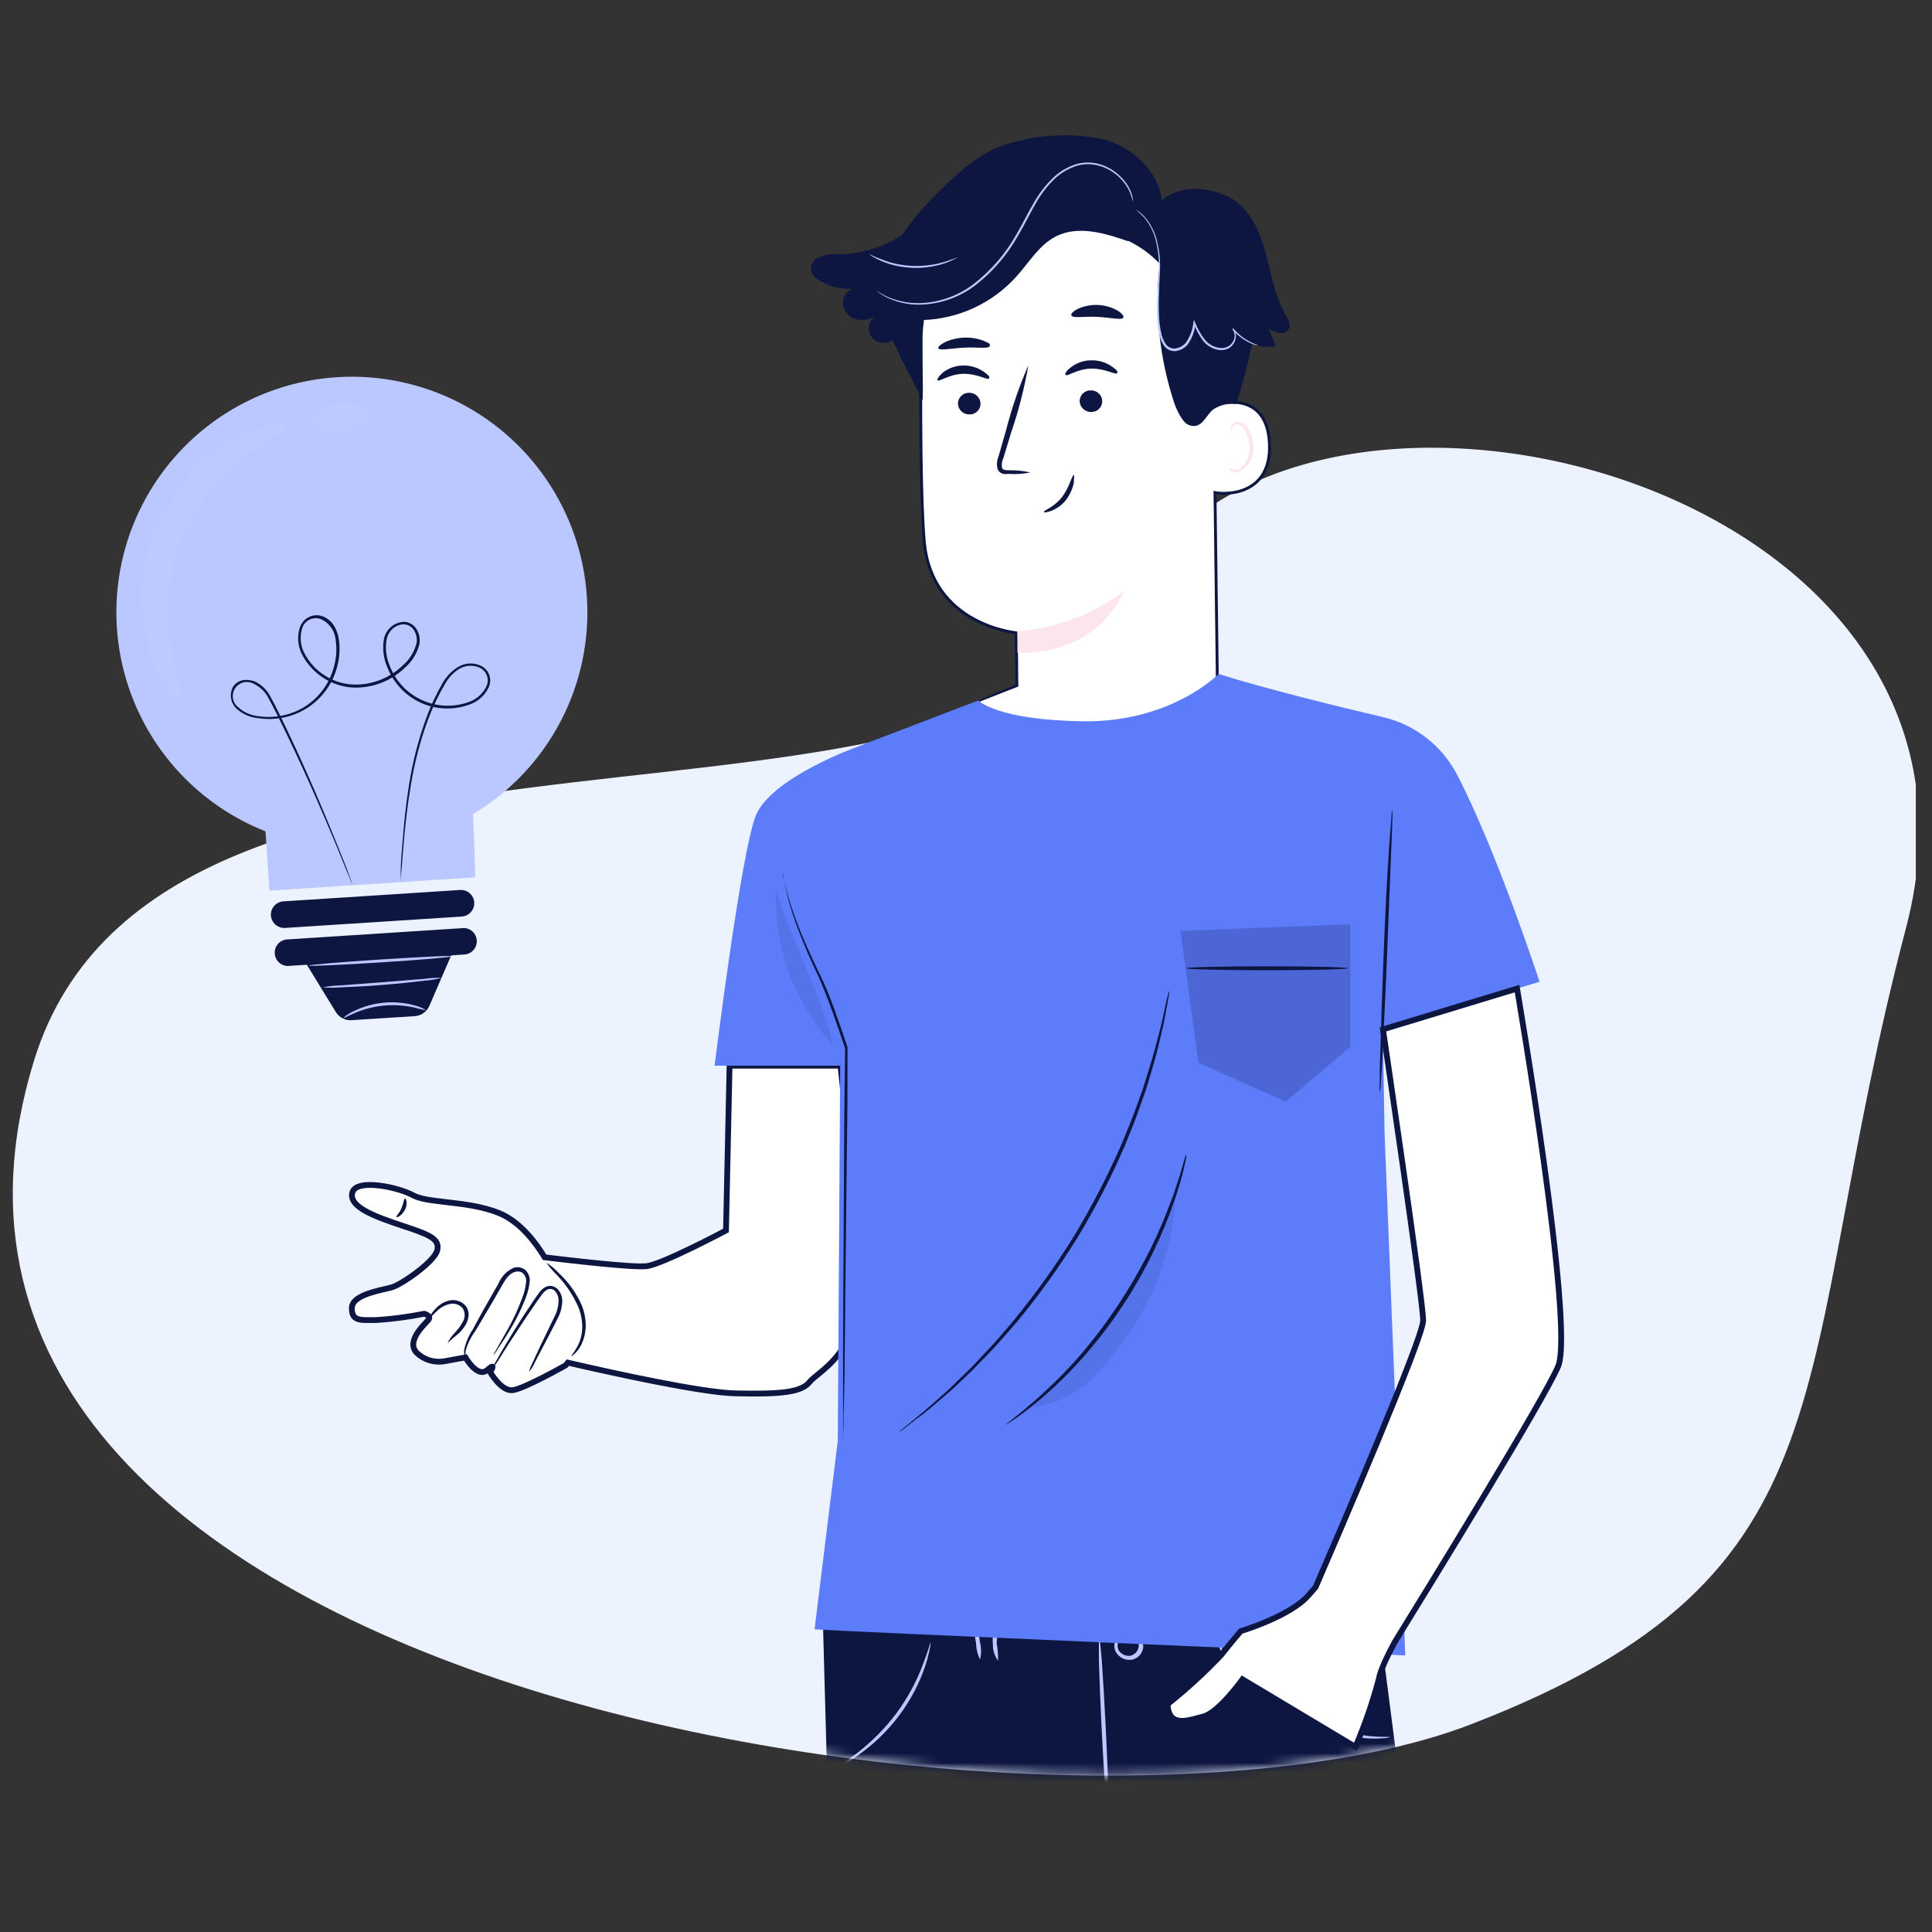 <svg width="200" height="200" viewBox="0 0 200 200" fill="none" xmlns="http://www.w3.org/2000/svg">
<rect x="0" y="0" width="200" height="200" fill="#333333" stroke="none"/>
<g clip-path="url(#clip0_6013_71260)">
<path d="M3.545 109.72C16.795 67 101.435 91.9 117.215 61.4C132.995 30.9 209.675 48.91 197.325 96C184.975 143.09 192.815 162.89 152.195 178.53C111.575 194.17 -17.065 176.18 3.545 109.72Z" fill="#EDF2FF"/>
<mask id="mask0_6013_71260" style="mask-type:alpha" maskUnits="userSpaceOnUse" x="1" y="46" width="198" height="138">
<path d="M3.545 109.72C16.795 67 101.435 91.9 117.215 61.4C132.995 30.9 209.675 48.91 197.325 96C184.975 143.09 192.815 162.89 152.195 178.53C111.575 194.17 -17.065 176.18 3.545 109.72Z" fill="#B00020"/>
</mask>
<g mask="url(#mask0_6013_71260)">
<path d="M85.165 167.06C85.165 168.12 89.295 314.42 89.295 314.42H111.295L115.755 189.27C115.755 189.27 120.945 254.71 120.945 256.12C120.945 257.53 125.535 315.12 125.535 315.12L145.905 313.46L144.545 181.7L142.055 162.38L85.165 167.06Z" fill="#0C1641"/>
<path d="M118.006 184.64C117.725 184.799 117.426 184.923 117.116 185.01C116.536 185.23 115.686 185.52 114.636 185.88L114.436 185.94V185.74C114.316 183.98 114.176 181.62 114.046 179.04C113.906 176.25 113.806 173.71 113.756 171.88C113.756 170.96 113.756 170.22 113.756 169.71C113.715 169.445 113.715 169.175 113.756 168.91C113.826 169.168 113.866 169.433 113.876 169.7C113.876 170.21 113.986 170.95 114.056 171.87C114.186 173.7 114.336 176.23 114.476 179.02C114.606 181.6 114.696 183.96 114.756 185.72L114.536 185.58C115.606 185.26 116.466 185.01 117.066 184.85C117.37 184.744 117.686 184.674 118.006 184.64Z" fill="#BAC8FF"/>
<path d="M116.326 169.42C116.326 169.42 116.396 169.31 116.616 169.23C116.949 169.135 117.305 169.167 117.616 169.32C117.846 169.42 118.04 169.59 118.171 169.804C118.302 170.019 118.363 170.269 118.346 170.52C118.315 170.832 118.185 171.126 117.974 171.359C117.764 171.591 117.484 171.749 117.176 171.81C116.864 171.862 116.544 171.821 116.255 171.691C115.967 171.561 115.724 171.348 115.556 171.08C115.424 170.872 115.354 170.631 115.354 170.385C115.354 170.139 115.424 169.898 115.556 169.69C115.725 169.411 115.982 169.197 116.286 169.08C116.496 169.01 116.626 169.02 116.636 169.08C116.646 169.14 116.136 169.25 115.826 169.87C115.738 170.022 115.692 170.195 115.692 170.37C115.692 170.546 115.738 170.718 115.826 170.87C115.955 171.063 116.137 171.215 116.349 171.308C116.562 171.402 116.796 171.434 117.026 171.4C117.244 171.348 117.442 171.232 117.594 171.066C117.746 170.9 117.844 170.692 117.876 170.47C117.896 170.288 117.86 170.104 117.775 169.942C117.689 169.78 117.557 169.647 117.396 169.56C117.061 169.407 116.688 169.358 116.326 169.42Z" fill="#BAC8FF"/>
<path d="M126.425 170.92C126.305 170.92 126.135 170.3 126.055 169.51C125.975 168.72 125.995 168.06 126.115 168.05C126.235 168.04 126.405 168.67 126.485 169.47C126.565 170.27 126.545 170.91 126.425 170.92Z" fill="#BAC8FF"/>
<path d="M127.946 170.78C127.826 170.78 127.726 170.1 127.726 169.27C127.726 168.44 127.816 167.76 127.936 167.76C128.056 167.76 128.156 168.43 128.156 169.27C128.156 170.11 128.066 170.78 127.946 170.78Z" fill="#BAC8FF"/>
<path d="M101.454 171.79C101.189 171.262 101.049 170.681 101.044 170.09C100.901 169.519 100.901 168.921 101.044 168.35C101.164 168.35 101.344 169.09 101.454 170.04C101.597 170.615 101.597 171.215 101.454 171.79Z" fill="#BAC8FF"/>
<path d="M103.325 171.93C102.944 171.417 102.753 170.788 102.785 170.15C102.692 169.516 102.831 168.87 103.175 168.33C103.231 168.929 103.231 169.531 103.175 170.13C103.288 170.723 103.339 171.326 103.325 171.93Z" fill="#BAC8FF"/>
<path d="M96.325 170C96.337 170.219 96.313 170.439 96.255 170.65C96.143 171.228 95.996 171.799 95.815 172.36C95.192 174.236 94.27 175.999 93.085 177.58C91.882 179.18 90.434 180.581 88.795 181.73C88.297 182.097 87.776 182.431 87.235 182.73C86.855 182.93 86.635 183.03 86.615 183C86.595 182.97 87.415 182.48 88.615 181.56C90.183 180.371 91.58 178.971 92.765 177.4C93.921 175.845 94.853 174.135 95.535 172.32C96.095 170.86 96.325 170 96.325 170Z" fill="#BAC8FF"/>
<path d="M143.876 179.83C143.659 179.898 143.433 179.935 143.206 179.94C142.593 179.992 141.978 179.992 141.366 179.94C139.343 179.735 137.406 179.019 135.736 177.86C134.111 176.717 132.817 175.165 131.986 173.36C131.744 172.826 131.553 172.27 131.416 171.7C131.346 171.494 131.312 171.278 131.316 171.06C131.386 171.06 131.576 171.94 132.236 173.25C133.115 174.965 134.394 176.444 135.966 177.56C137.592 178.676 139.453 179.402 141.406 179.68C142.916 179.86 143.866 179.76 143.876 179.83Z" fill="#BAC8FF"/>
</g>
<mask id="path-12-outside-1_6013_71260" maskUnits="userSpaceOnUse" x="94.462" y="18.238" width="40" height="67" fill="black">
<rect fill="white" x="94.462" y="18.238" width="40" height="67"/>
<path fill-rule="evenodd" clip-rule="evenodd" d="M125.435 35.74L125.514 42.098C126.74 41.721 131.047 40.803 131.264 45.95C131.491 51.333 126.551 51.063 125.623 50.81L125.865 70.13C125.865 70.188 125.866 70.247 125.867 70.305L133.105 73.05L125.005 77.548C123.848 81.338 121.245 84.459 115.595 84.27C110.921 83.762 108.251 80.964 106.826 77.638L97.952 74.246L105.424 71.085C105.414 70.843 105.407 70.605 105.405 70.37C105.405 67.78 105.345 65.62 105.325 65.37C105.325 65.37 96.565 64.66 95.825 56C95.465 51.82 95.425 43.15 95.485 35.3C95.522 31.238 97.084 27.337 99.863 24.373C102.642 21.41 106.433 19.599 110.485 19.3L111.325 19.24C120.385 19.08 125.555 26.69 125.435 35.74Z"/>
</mask>
<path fill-rule="evenodd" clip-rule="evenodd" d="M125.435 35.74L125.514 42.098C126.74 41.721 131.047 40.803 131.264 45.95C131.491 51.333 126.551 51.063 125.623 50.81L125.865 70.13C125.865 70.188 125.866 70.247 125.867 70.305L133.105 73.05L125.005 77.548C123.848 81.338 121.245 84.459 115.595 84.27C110.921 83.762 108.251 80.964 106.826 77.638L97.952 74.246L105.424 71.085C105.414 70.843 105.407 70.605 105.405 70.37C105.405 67.78 105.345 65.62 105.325 65.37C105.325 65.37 96.565 64.66 95.825 56C95.465 51.82 95.425 43.15 95.485 35.3C95.522 31.238 97.084 27.337 99.863 24.373C102.642 21.41 106.433 19.599 110.485 19.3L111.325 19.24C120.385 19.08 125.555 26.69 125.435 35.74Z" fill="white"/>
<path d="M125.514 42.098L125.214 42.102L125.219 42.503L125.603 42.385L125.514 42.098ZM125.435 35.74L125.135 35.736L125.135 35.744L125.435 35.74ZM131.264 45.95L131.564 45.937L131.264 45.95ZM125.623 50.81L125.702 50.521L125.318 50.416L125.323 50.814L125.623 50.81ZM125.865 70.13L126.165 70.127L126.165 70.126L125.865 70.13ZM125.867 70.305L125.567 70.308L125.568 70.513L125.76 70.586L125.867 70.305ZM133.105 73.05L133.251 73.312L133.816 72.999L133.211 72.769L133.105 73.05ZM125.005 77.548L124.859 77.286L124.753 77.344L124.718 77.46L125.005 77.548ZM115.595 84.27L115.562 84.569L115.574 84.57L115.585 84.57L115.595 84.27ZM106.826 77.638L107.102 77.52L107.052 77.403L106.934 77.358L106.826 77.638ZM97.952 74.246L97.835 73.97L97.149 74.26L97.845 74.527L97.952 74.246ZM105.424 71.085L105.541 71.362L105.733 71.28L105.724 71.072L105.424 71.085ZM105.405 70.37H105.105L105.105 70.374L105.405 70.37ZM105.325 65.37L105.624 65.346L105.603 65.092L105.349 65.071L105.325 65.37ZM95.825 56L96.124 55.975L96.124 55.974L95.825 56ZM95.485 35.3L95.185 35.298L95.185 35.298L95.485 35.3ZM99.863 24.373L100.082 24.579L99.863 24.373ZM110.485 19.3L110.463 19.001L110.463 19.001L110.485 19.3ZM111.325 19.24L111.319 18.94L111.311 18.941L111.303 18.941L111.325 19.24ZM125.814 42.094L125.735 35.736L125.135 35.744L125.214 42.102L125.814 42.094ZM131.564 45.937C131.508 44.609 131.187 43.64 130.69 42.949C130.192 42.254 129.534 41.863 128.851 41.664C127.506 41.272 126.052 41.619 125.426 41.812L125.603 42.385C126.202 42.2 127.514 41.899 128.683 42.24C129.258 42.408 129.794 42.729 130.203 43.298C130.613 43.871 130.912 44.717 130.965 45.963L131.564 45.937ZM125.544 51.1C125.813 51.173 126.327 51.239 126.94 51.214C127.556 51.19 128.292 51.075 128.996 50.769C129.703 50.462 130.381 49.962 130.865 49.173C131.348 48.384 131.623 47.329 131.564 45.937L130.965 45.963C131.019 47.262 130.762 48.193 130.353 48.859C129.945 49.525 129.373 49.952 128.757 50.218C128.139 50.487 127.48 50.593 126.916 50.615C126.348 50.637 125.897 50.574 125.702 50.521L125.544 51.1ZM126.165 70.126L125.923 50.807L125.323 50.814L125.565 70.134L126.165 70.126ZM126.167 70.303C126.166 70.244 126.165 70.185 126.165 70.127L125.565 70.134C125.566 70.192 125.566 70.249 125.567 70.308L126.167 70.303ZM125.76 70.586L132.999 73.331L133.211 72.769L125.973 70.025L125.76 70.586ZM132.959 72.788L124.859 77.286L125.15 77.81L133.251 73.312L132.959 72.788ZM115.585 84.57C118.47 84.667 120.608 83.917 122.175 82.633C123.737 81.354 124.703 79.567 125.292 77.635L124.718 77.46C124.15 79.32 123.236 80.988 121.795 82.169C120.358 83.346 118.369 84.063 115.605 83.97L115.585 84.57ZM106.551 77.756C108.008 81.158 110.758 84.046 115.562 84.569L115.627 83.972C111.084 83.478 108.494 80.769 107.102 77.52L106.551 77.756ZM106.934 77.358L98.059 73.966L97.845 74.527L106.719 77.918L106.934 77.358ZM98.069 74.523L105.541 71.362L105.307 70.809L97.835 73.97L98.069 74.523ZM105.105 70.374C105.107 70.611 105.114 70.853 105.125 71.098L105.724 71.072C105.714 70.834 105.707 70.598 105.705 70.367L105.105 70.374ZM105.026 65.394C105.045 65.63 105.105 67.778 105.105 70.37H105.705C105.705 67.782 105.645 65.61 105.624 65.346L105.026 65.394ZM95.526 56.026C95.906 60.477 98.357 62.898 100.707 64.195C101.878 64.842 103.023 65.209 103.874 65.416C104.3 65.519 104.654 65.582 104.902 65.62C105.027 65.638 105.125 65.651 105.192 65.658C105.226 65.662 105.253 65.665 105.271 65.667C105.28 65.668 105.287 65.668 105.292 65.668C105.294 65.669 105.296 65.669 105.298 65.669C105.299 65.669 105.299 65.669 105.3 65.669C105.3 65.669 105.3 65.669 105.3 65.669C105.3 65.669 105.301 65.669 105.325 65.37C105.349 65.071 105.349 65.071 105.349 65.071C105.349 65.071 105.349 65.071 105.349 65.071C105.349 65.071 105.349 65.071 105.349 65.071C105.348 65.071 105.347 65.071 105.345 65.071C105.342 65.071 105.336 65.07 105.329 65.069C105.314 65.068 105.291 65.066 105.26 65.062C105.199 65.055 105.108 65.044 104.992 65.026C104.758 64.991 104.422 64.931 104.015 64.832C103.201 64.635 102.109 64.284 100.997 63.67C98.782 62.447 96.483 60.184 96.124 55.975L95.526 56.026ZM95.185 35.298C95.125 43.144 95.164 51.829 95.526 56.026L96.124 55.974C95.765 51.811 95.725 43.157 95.785 35.303L95.185 35.298ZM99.644 24.168C96.814 27.187 95.222 31.16 95.185 35.298L95.785 35.303C95.821 31.316 97.355 27.488 100.082 24.579L99.644 24.168ZM110.463 19.001C106.336 19.305 102.474 21.149 99.644 24.168L100.082 24.579C102.809 21.67 106.53 19.892 110.507 19.599L110.463 19.001ZM111.303 18.941L110.463 19.001L110.506 19.599L111.346 19.54L111.303 18.941ZM125.735 35.744C125.795 31.164 124.518 26.927 122.057 23.849C119.589 20.764 115.944 18.859 111.319 18.94L111.33 19.54C115.766 19.462 119.235 21.282 121.588 24.224C123.946 27.173 125.194 31.266 125.135 35.736L125.735 35.744Z" fill="#0C1641" mask="url(#path-12-outside-1_6013_71260)"/>
<path d="M125.435 35.74L125.865 70.13C125.935 75.98 124.865 84.58 115.595 84.27C107.595 83.4 105.465 75.82 105.405 70.37C105.405 67.78 105.345 65.62 105.325 65.37C105.325 65.37 96.565 64.66 95.825 56C95.465 51.82 95.425 43.15 95.485 35.3C95.522 31.238 97.084 27.337 99.863 24.373C102.642 21.41 106.433 19.599 110.485 19.3L111.325 19.24C120.385 19.08 125.555 26.69 125.435 35.74Z" fill="white"/>
<path d="M105.325 65.35C109.312 65.042 113.128 63.603 116.325 61.2C116.325 61.2 114.035 67.72 105.325 67.58V65.35Z" fill="#FCE5EC"/>
<path d="M110.325 38.82C110.495 39 111.495 38.19 112.945 38.16C114.395 38.13 115.485 38.83 115.635 38.64C115.785 38.45 115.525 38.24 115.055 37.91C114.423 37.481 113.669 37.267 112.905 37.3C112.149 37.316 111.418 37.58 110.825 38.05C110.325 38.42 110.205 38.75 110.325 38.82Z" fill="#0C1641"/>
<path d="M111.765 41.55C111.783 41.855 111.92 42.141 112.146 42.346C112.372 42.552 112.669 42.661 112.975 42.65C113.125 42.651 113.275 42.622 113.414 42.565C113.553 42.507 113.679 42.422 113.784 42.315C113.89 42.208 113.972 42.08 114.027 41.94C114.083 41.8 114.109 41.65 114.105 41.5C114.087 41.196 113.95 40.911 113.723 40.707C113.497 40.503 113.199 40.396 112.895 40.41C112.745 40.408 112.597 40.437 112.458 40.494C112.32 40.551 112.195 40.635 112.089 40.741C111.984 40.848 111.901 40.974 111.845 41.113C111.789 41.252 111.762 41.4 111.765 41.55Z" fill="#0C1641"/>
<path d="M106.655 48.91C105.937 48.745 105.202 48.668 104.465 48.68C104.125 48.68 103.795 48.68 103.725 48.4C103.673 48.059 103.725 47.711 103.875 47.4C104.135 46.56 104.405 45.67 104.685 44.74C105.457 42.48 106.049 40.163 106.455 37.81C105.504 40.002 104.728 42.266 104.135 44.58C103.865 45.52 103.605 46.41 103.365 47.26C103.185 47.684 103.157 48.157 103.285 48.6C103.342 48.717 103.424 48.82 103.526 48.899C103.629 48.979 103.748 49.034 103.875 49.06C104.071 49.083 104.269 49.083 104.465 49.06C105.199 49.104 105.935 49.053 106.655 48.91Z" fill="#0C1641"/>
<path d="M110.905 32.65C111.045 32.98 112.205 32.73 113.595 32.8C114.985 32.87 116.125 33.18 116.285 32.87C116.365 32.73 116.145 32.43 115.675 32.14C115.05 31.793 114.353 31.598 113.639 31.57C112.925 31.543 112.215 31.683 111.565 31.98C111.075 32.22 110.845 32.5 110.905 32.65Z" fill="#0C1641"/>
<path d="M97.135 36.06C97.285 36.32 98.415 36.06 99.785 35.99C101.155 35.92 102.295 36.12 102.445 35.85C102.595 35.58 102.275 35.48 101.805 35.27C101.161 35.032 100.476 34.923 99.789 34.95C99.103 34.978 98.429 35.141 97.805 35.43C97.325 35.68 97.065 35.93 97.135 36.06Z" fill="#0C1641"/>
<path d="M125.194 42.21C125.334 42.14 131.014 40.02 131.264 45.95C131.514 51.88 125.494 50.95 125.474 50.74C125.454 50.53 125.194 42.21 125.194 42.21Z" fill="white"/>
<path d="M127.195 48.42C127.195 48.42 127.305 48.48 127.485 48.56C127.607 48.611 127.738 48.637 127.87 48.637C128.003 48.637 128.133 48.611 128.255 48.56C128.629 48.299 128.926 47.942 129.114 47.527C129.302 47.111 129.375 46.653 129.325 46.2C129.323 45.69 129.203 45.187 128.975 44.73C128.913 44.547 128.807 44.381 128.665 44.249C128.524 44.116 128.352 44.02 128.165 43.97C128.046 43.943 127.921 43.958 127.812 44.013C127.703 44.068 127.615 44.158 127.565 44.27C127.495 44.44 127.565 44.56 127.505 44.57C127.445 44.58 127.375 44.48 127.415 44.23C127.441 44.081 127.519 43.946 127.635 43.85C127.792 43.72 127.993 43.656 128.195 43.67C128.441 43.71 128.673 43.811 128.869 43.965C129.065 44.119 129.219 44.32 129.315 44.55C129.588 45.054 129.735 45.617 129.745 46.19C129.794 46.719 129.685 47.252 129.432 47.719C129.18 48.187 128.795 48.57 128.325 48.82C128.161 48.878 127.985 48.897 127.811 48.876C127.638 48.855 127.472 48.795 127.325 48.7C127.215 48.56 127.175 48.43 127.195 48.42Z" fill="#FCE5EC"/>
<path d="M108.056 53C107.996 52.85 109.156 52.5 109.976 51.41C110.314 50.93 110.589 50.41 110.796 49.86C110.966 49.43 111.096 49.16 111.166 49.18C111.236 49.2 111.166 49.49 111.166 49.96C111.037 50.589 110.774 51.182 110.396 51.7C110.005 52.214 109.484 52.615 108.886 52.86C108.376 53.06 108.076 53.07 108.056 53Z" fill="#0C1641"/>
<path d="M83.995 27.51C84.097 27.16 84.335 26.865 84.654 26.69C85.346 26.377 86.109 26.252 86.865 26.33C89.177 26.277 91.431 25.585 93.374 24.33C94.272 23.026 95.275 21.799 96.374 20.66C98.995 17.95 101.154 16.11 103.374 15.21C106.826 13.96 110.554 13.677 114.154 14.39C117.154 15.18 119.864 17.62 120.284 20.71C121.974 19.28 124.514 19.29 126.564 20.12H126.614C128.904 20.94 130.214 23.36 130.884 25.69C131.554 28.02 131.884 30.53 133.084 32.62C133.344 33.06 133.654 33.62 133.424 34.04C133.318 34.203 133.167 34.331 132.99 34.409C132.812 34.487 132.616 34.512 132.424 34.48C132.028 34.401 131.653 34.237 131.324 34L132.084 35.83C131.253 35.974 130.399 35.916 129.594 35.66C129.171 37.747 128.627 39.807 127.964 41.83C127.113 41.721 126.251 41.931 125.544 42.42C124.734 43.14 124.374 44.5 123.044 43.99C122.364 43.72 121.744 42.3 121.524 41.61C120.015 37.004 119.514 32.127 120.054 27.31C119.103 26.296 117.966 25.474 116.704 24.89L116.804 24.98C114.384 24.14 111.654 23.31 109.354 24.45C107.574 25.33 106.534 27.18 105.194 28.65C103.967 30.011 102.476 31.11 100.812 31.879C99.149 32.649 97.347 33.075 95.514 33.13C95.385 35.56 95.594 39.01 95.514 41.45L93.514 37.54C93.344 37.26 93.204 36.97 93.064 36.68V36.59C92.859 36.115 92.628 35.651 92.374 35.2C92.093 35.415 91.745 35.525 91.39 35.511C91.036 35.496 90.698 35.359 90.434 35.121C90.171 34.884 89.999 34.562 89.948 34.211C89.897 33.86 89.97 33.503 90.154 33.2C90.359 32.917 90.605 32.668 90.885 32.46C90.588 32.75 90.22 32.958 89.818 33.061C89.416 33.165 88.994 33.161 88.594 33.05C88.196 32.931 87.848 32.682 87.605 32.344C87.362 32.005 87.239 31.596 87.254 31.18C87.293 30.896 87.406 30.627 87.581 30.401C87.757 30.174 87.989 29.998 88.254 29.89C87.18 29.979 86.103 29.742 85.165 29.21C84.385 28.85 83.784 28.27 83.995 27.51Z" fill="#0C1641"/>
<path d="M117.565 21.7C117.87 21.947 118.157 22.214 118.425 22.5C119.117 23.321 119.577 24.312 119.755 25.37C119.904 26.094 119.978 26.831 119.975 27.57C119.975 28.37 119.915 29.22 119.855 30.12C119.775 31.065 119.755 32.013 119.795 32.96C119.824 33.464 119.888 33.965 119.985 34.46C120.061 34.988 120.271 35.487 120.595 35.91C120.748 36.079 120.941 36.206 121.156 36.279C121.371 36.353 121.602 36.37 121.825 36.33C122.251 36.245 122.637 36.024 122.925 35.7C123.39 35.052 123.676 34.294 123.755 33.5H123.575C123.822 34.151 124.158 34.764 124.575 35.32C125.001 35.831 125.605 36.16 126.265 36.24C126.571 36.264 126.877 36.209 127.155 36.08C127.414 35.945 127.626 35.736 127.765 35.48C127.889 35.242 127.95 34.978 127.945 34.71C127.928 34.462 127.83 34.227 127.665 34.04L127.575 34.12C128.092 34.711 128.725 35.187 129.435 35.52C129.624 35.606 129.818 35.68 130.015 35.74C130.145 35.74 130.215 35.8 130.215 35.74L130.025 35.66C129.895 35.61 129.705 35.53 129.465 35.41C128.774 35.066 128.161 34.582 127.665 33.99L127.575 34.08C127.718 34.261 127.8 34.481 127.811 34.711C127.822 34.94 127.76 35.167 127.635 35.36C127.51 35.589 127.318 35.774 127.085 35.89C126.833 36.01 126.552 36.055 126.275 36.02C125.663 35.943 125.103 35.631 124.715 35.15C124.301 34.61 123.964 34.014 123.715 33.38L123.595 33.1L123.535 33.4C123.457 34.157 123.185 34.88 122.745 35.5C122.481 35.789 122.13 35.985 121.745 36.06C121.563 36.091 121.375 36.075 121.201 36.014C121.026 35.952 120.869 35.848 120.745 35.71C120.452 35.308 120.26 34.842 120.185 34.35C120.083 33.866 120.019 33.374 119.995 32.88C119.94 31.944 119.94 31.006 119.995 30.07C119.995 29.17 120.105 28.31 120.095 27.5C120.094 26.75 120.01 26.002 119.845 25.27C119.647 24.197 119.16 23.197 118.435 22.38C118.181 22.111 117.888 21.882 117.565 21.7Z" fill="#BAC8FF"/>
<path d="M90.774 30.13L90.844 30.19L91.064 30.35C91.178 30.437 91.298 30.514 91.424 30.58C91.594 30.686 91.771 30.779 91.954 30.86C93.117 31.386 94.392 31.613 95.664 31.52C97.553 31.396 99.365 30.729 100.884 29.6C102.716 28.195 104.244 26.433 105.374 24.42C106.004 23.37 106.514 22.3 107.084 21.3C107.598 20.335 108.248 19.45 109.014 18.67C109.71 17.965 110.568 17.443 111.514 17.15C111.941 17.032 112.383 16.982 112.824 17C113.236 17.027 113.642 17.105 114.034 17.23C115.223 17.643 116.214 18.485 116.814 19.59C117.018 20.003 117.169 20.44 117.264 20.89C117.267 20.86 117.267 20.83 117.264 20.8V20.53C117.198 20.184 117.087 19.848 116.934 19.53C116.679 19.039 116.341 18.596 115.934 18.22C115.411 17.715 114.788 17.327 114.104 17.08C113.702 16.939 113.281 16.854 112.854 16.83C112.393 16.803 111.931 16.851 111.484 16.97C110.51 17.262 109.624 17.791 108.904 18.51C108.113 19.304 107.44 20.206 106.904 21.19C106.324 22.19 105.814 23.26 105.194 24.3C104.076 26.287 102.569 28.028 100.764 29.42C99.279 30.544 97.502 31.218 95.644 31.36C94.392 31.457 93.134 31.255 91.974 30.77C91.174 30.42 90.794 30.1 90.774 30.13Z" fill="#BAC8FF"/>
<path d="M89.985 26.32C89.985 26.32 90.095 26.41 90.295 26.54C90.592 26.716 90.899 26.873 91.215 27.01C91.689 27.207 92.177 27.368 92.675 27.49C93.287 27.626 93.909 27.706 94.535 27.73C95.162 27.75 95.788 27.707 96.405 27.6C96.912 27.517 97.41 27.389 97.895 27.22C98.219 27.108 98.533 26.971 98.835 26.81C98.952 26.76 99.063 26.696 99.165 26.62C99.165 26.62 98.665 26.83 97.845 27.09C97.364 27.235 96.873 27.346 96.375 27.42C95.77 27.509 95.157 27.546 94.545 27.53C93.93 27.51 93.317 27.433 92.715 27.3C92.241 27.194 91.777 27.05 91.325 26.87C90.465 26.57 90.005 26.29 89.985 26.32Z" fill="#BAC8FF"/>
<path d="M97.065 39.37C97.235 39.55 98.235 38.74 99.685 38.7C101.135 38.66 102.225 39.37 102.375 39.19C102.525 39.01 102.265 38.79 101.795 38.45C101.161 38.025 100.408 37.811 99.645 37.84C98.887 37.859 98.157 38.126 97.565 38.6C97.125 39 96.985 39.29 97.065 39.37Z" fill="#0C1641"/>
<path d="M99.165 41.81C99.183 42.114 99.32 42.399 99.547 42.603C99.773 42.807 100.071 42.914 100.375 42.9C100.525 42.903 100.674 42.875 100.813 42.819C100.952 42.762 101.078 42.678 101.184 42.572C101.29 42.465 101.373 42.338 101.428 42.199C101.483 42.059 101.509 41.91 101.505 41.76C101.487 41.46 101.355 41.179 101.135 40.974C100.915 40.769 100.625 40.657 100.325 40.66C100.173 40.656 100.021 40.683 99.879 40.739C99.737 40.795 99.608 40.88 99.499 40.987C99.391 41.095 99.306 41.223 99.248 41.364C99.191 41.506 99.162 41.657 99.165 41.81Z" fill="#0C1641"/>
<path d="M83.645 135.4C82.922 133.712 81.925 132.154 80.695 130.79C79.37 129.521 77.846 128.477 76.185 127.7C76.731 127.777 77.259 127.95 77.745 128.21C80.178 129.359 82.111 131.353 83.185 133.82C83.43 134.316 83.586 134.851 83.645 135.4Z" fill="#FCE5EC"/>
<mask id="path-31-outside-2_6013_71260" maskUnits="userSpaceOnUse" x="35.425" y="109.32" width="54" height="36" fill="black">
<rect fill="white" x="35.425" y="109.32" width="54" height="36"/>
<path fill-rule="evenodd" clip-rule="evenodd" d="M75.154 127.38L75.524 110.32H87.004C87.004 110.32 89.374 131.18 88.584 135.93C87.975 139.597 85.958 141.237 84.679 142.278C84.302 142.585 83.988 142.84 83.794 143.08C82.944 144.13 80.844 144.35 76.104 144.24C72.586 144.158 63.323 142.11 58.781 141.059L58.565 141.33C58.565 141.33 54.255 143.78 53.065 143.91C51.875 144.04 50.745 142.04 50.745 142.04C50.745 142.04 51.455 140.92 50.445 141.82C49.435 142.72 48.185 140.52 48.185 140.52L45.925 140.93C45.423 141.005 44.91 140.964 44.427 140.809C43.943 140.655 43.501 140.392 43.135 140.04C42.13 138.982 43.529 137.505 44.14 136.86C44.216 136.78 44.28 136.712 44.325 136.66C44.735 136.19 43.905 136 43.905 136C42.275 136.327 40.624 136.544 38.965 136.65C38.797 136.65 38.636 136.652 38.482 136.654C37.174 136.67 36.407 136.68 36.425 135.4C36.441 134.225 38.551 133.739 39.863 133.436C40.148 133.371 40.395 133.314 40.575 133.26C41.585 132.96 45.035 130.58 45.275 129.39C45.515 128.2 44.375 127.79 41.585 126.86C38.795 125.93 36.065 124.94 36.475 123.45C36.885 121.96 41.225 122.89 42.775 123.74C43.485 124.129 44.745 124.275 46.21 124.445C47.945 124.646 49.965 124.88 51.695 125.59C53.94 126.512 55.595 128.85 56.379 130.155C58.6 130.426 65.538 131.246 66.944 131.07C68.624 130.86 75.154 127.38 75.154 127.38Z"/>
</mask>
<path fill-rule="evenodd" clip-rule="evenodd" d="M75.154 127.38L75.524 110.32H87.004C87.004 110.32 89.374 131.18 88.584 135.93C87.975 139.597 85.958 141.237 84.679 142.278C84.302 142.585 83.988 142.84 83.794 143.08C82.944 144.13 80.844 144.35 76.104 144.24C72.586 144.158 63.323 142.11 58.781 141.059L58.565 141.33C58.565 141.33 54.255 143.78 53.065 143.91C51.875 144.04 50.745 142.04 50.745 142.04C50.745 142.04 51.455 140.92 50.445 141.82C49.435 142.72 48.185 140.52 48.185 140.52L45.925 140.93C45.423 141.005 44.91 140.964 44.427 140.809C43.943 140.655 43.501 140.392 43.135 140.04C42.13 138.982 43.529 137.505 44.14 136.86C44.216 136.78 44.28 136.712 44.325 136.66C44.735 136.19 43.905 136 43.905 136C42.275 136.327 40.624 136.544 38.965 136.65C38.797 136.65 38.636 136.652 38.482 136.654C37.174 136.67 36.407 136.68 36.425 135.4C36.441 134.225 38.551 133.739 39.863 133.436C40.148 133.371 40.395 133.314 40.575 133.26C41.585 132.96 45.035 130.58 45.275 129.39C45.515 128.2 44.375 127.79 41.585 126.86C38.795 125.93 36.065 124.94 36.475 123.45C36.885 121.96 41.225 122.89 42.775 123.74C43.485 124.129 44.745 124.275 46.21 124.445C47.945 124.646 49.965 124.88 51.695 125.59C53.94 126.512 55.595 128.85 56.379 130.155C58.6 130.426 65.538 131.246 66.944 131.07C68.624 130.86 75.154 127.38 75.154 127.38Z" fill="white"/>
<path d="M75.524 110.32V110.02H75.231L75.224 110.313L75.524 110.32ZM75.154 127.38L75.295 127.645L75.451 127.562L75.454 127.386L75.154 127.38ZM87.004 110.32L87.302 110.286L87.272 110.02H87.004V110.32ZM88.584 135.93L88.88 135.979L88.584 135.93ZM84.679 142.278L84.869 142.511L84.679 142.278ZM83.794 143.08L84.028 143.269L83.794 143.08ZM76.104 144.24L76.111 143.94L76.104 144.24ZM58.781 141.059L58.848 140.767L58.664 140.725L58.546 140.872L58.781 141.059ZM58.565 141.33L58.713 141.591L58.764 141.562L58.8 141.517L58.565 141.33ZM53.065 143.91L53.098 144.208L53.065 143.91ZM50.745 142.04L50.492 141.879L50.395 142.031L50.484 142.188L50.745 142.04ZM50.445 141.82L50.245 141.596L50.445 141.82ZM48.185 140.52L48.446 140.372L48.341 140.187L48.132 140.225L48.185 140.52ZM45.925 140.93L45.969 141.227L45.979 141.225L45.925 140.93ZM44.427 140.809L44.336 141.095L44.427 140.809ZM43.135 140.04L42.917 140.247L42.927 140.256L43.135 140.04ZM44.14 136.86L43.922 136.654L43.922 136.654L44.14 136.86ZM44.325 136.66L44.099 136.463L44.099 136.463L44.325 136.66ZM43.905 136L43.972 135.708L43.909 135.693L43.846 135.706L43.905 136ZM38.965 136.65V136.95H38.975L38.984 136.949L38.965 136.65ZM38.482 136.654L38.478 136.354H38.478L38.482 136.654ZM36.425 135.4L36.125 135.396L36.425 135.4ZM39.863 133.436L39.93 133.729L39.93 133.729L39.863 133.436ZM40.575 133.26L40.66 133.548L40.575 133.26ZM45.275 129.39L44.981 129.331V129.331L45.275 129.39ZM41.585 126.86L41.68 126.576H41.68L41.585 126.86ZM36.475 123.45L36.186 123.371L36.475 123.45ZM42.775 123.74L42.631 124.003L42.775 123.74ZM46.21 124.445L46.245 124.147L46.21 124.445ZM51.695 125.59L51.581 125.868H51.581L51.695 125.59ZM56.379 130.155L56.122 130.309L56.198 130.435L56.343 130.452L56.379 130.155ZM66.944 131.07L66.982 131.368L66.944 131.07ZM75.224 110.313L74.854 127.373L75.454 127.386L75.824 110.326L75.224 110.313ZM87.004 110.02H75.524V110.62H87.004V110.02ZM88.88 135.979C89.084 134.756 89.081 132.531 88.971 129.912C88.859 127.282 88.636 124.224 88.389 121.318C88.142 118.411 87.871 115.654 87.661 113.623C87.556 112.607 87.466 111.773 87.403 111.193C87.371 110.903 87.346 110.676 87.329 110.522C87.32 110.445 87.314 110.386 87.309 110.346C87.307 110.326 87.305 110.311 87.304 110.301C87.304 110.296 87.303 110.292 87.303 110.29C87.303 110.289 87.303 110.288 87.302 110.287C87.302 110.287 87.302 110.286 87.302 110.286C87.302 110.286 87.302 110.286 87.004 110.32C86.706 110.354 86.706 110.354 86.706 110.354C86.706 110.354 86.706 110.354 86.706 110.355C86.706 110.355 86.707 110.356 86.707 110.357C86.707 110.36 86.707 110.364 86.708 110.369C86.709 110.379 86.711 110.394 86.713 110.413C86.717 110.453 86.724 110.512 86.733 110.588C86.75 110.742 86.775 110.968 86.806 111.258C86.87 111.837 86.959 112.67 87.064 113.684C87.274 115.713 87.545 118.467 87.792 121.369C88.038 124.272 88.26 127.32 88.371 129.937C88.482 132.565 88.48 134.729 88.288 135.881L88.88 135.979ZM84.869 142.511C86.162 141.458 88.252 139.758 88.88 135.979L88.288 135.881C87.697 139.435 85.754 141.016 84.49 142.045L84.869 142.511ZM84.028 143.269C84.197 143.059 84.481 142.826 84.869 142.511L84.49 142.045C84.122 142.345 83.779 142.622 83.561 142.891L84.028 143.269ZM76.097 144.54C78.467 144.595 80.199 144.568 81.45 144.392C82.695 144.216 83.529 143.885 84.028 143.269L83.561 142.891C83.21 143.325 82.569 143.628 81.366 143.798C80.169 143.966 78.481 143.995 76.111 143.94L76.097 144.54ZM58.713 141.352C60.986 141.877 64.441 142.653 67.769 143.307C71.088 143.96 74.308 144.498 76.097 144.54L76.111 143.94C74.382 143.9 71.213 143.373 67.885 142.719C64.566 142.066 61.118 141.292 58.848 140.767L58.713 141.352ZM58.8 141.517L59.015 141.246L58.546 140.872L58.331 141.143L58.8 141.517ZM53.098 144.208C53.447 144.17 53.98 143.973 54.546 143.727C55.126 143.476 55.783 143.154 56.398 142.838C57.015 142.522 57.593 142.211 58.017 141.978C58.23 141.862 58.403 141.765 58.524 141.697C58.584 141.664 58.632 141.637 58.664 141.619C58.68 141.61 58.692 141.603 58.701 141.598C58.705 141.596 58.708 141.594 58.71 141.593C58.711 141.592 58.712 141.592 58.712 141.591C58.713 141.591 58.713 141.591 58.713 141.591C58.713 141.591 58.713 141.591 58.713 141.591C58.713 141.591 58.713 141.591 58.565 141.33C58.417 141.069 58.417 141.069 58.417 141.069C58.417 141.069 58.417 141.069 58.417 141.069C58.417 141.069 58.416 141.07 58.416 141.07C58.416 141.07 58.415 141.07 58.414 141.071C58.412 141.072 58.409 141.074 58.405 141.076C58.397 141.081 58.385 141.087 58.369 141.096C58.337 141.114 58.291 141.14 58.231 141.174C58.112 141.241 57.939 141.337 57.729 141.452C57.308 141.683 56.734 141.992 56.124 142.304C55.514 142.617 54.87 142.933 54.307 143.177C53.731 143.427 53.278 143.585 53.032 143.612L53.098 144.208ZM50.745 142.04C50.484 142.188 50.484 142.188 50.484 142.188C50.484 142.188 50.484 142.188 50.484 142.188C50.484 142.188 50.484 142.188 50.484 142.189C50.485 142.189 50.485 142.189 50.485 142.19C50.486 142.191 50.487 142.193 50.488 142.195C50.491 142.2 50.495 142.206 50.499 142.214C50.509 142.23 50.522 142.253 50.54 142.282C50.575 142.34 50.626 142.421 50.691 142.518C50.821 142.711 51.008 142.968 51.235 143.223C51.461 143.477 51.736 143.738 52.043 143.928C52.349 144.117 52.71 144.251 53.098 144.208L53.032 143.612C52.825 143.635 52.599 143.566 52.358 143.418C52.119 143.269 51.888 143.054 51.683 142.824C51.479 142.596 51.309 142.361 51.189 142.183C51.13 142.095 51.083 142.021 51.052 141.969C51.036 141.944 51.025 141.924 51.017 141.911C51.013 141.904 51.01 141.899 51.008 141.896C51.008 141.895 51.007 141.894 51.007 141.893C51.006 141.893 51.006 141.892 51.006 141.892C51.006 141.892 51.006 141.892 51.006 141.892C51.006 141.892 51.006 141.892 51.006 141.892C51.006 141.892 51.006 141.893 50.745 142.04ZM50.645 142.044C50.767 141.935 50.858 141.862 50.923 141.815C50.956 141.791 50.979 141.777 50.995 141.768C51.012 141.758 51.013 141.76 51.001 141.763C50.994 141.765 50.979 141.769 50.959 141.77C50.938 141.771 50.906 141.77 50.87 141.758C50.831 141.745 50.793 141.723 50.761 141.69C50.729 141.658 50.711 141.623 50.701 141.595C50.691 141.568 50.689 141.545 50.688 141.531C50.687 141.517 50.688 141.507 50.688 141.502C50.689 141.494 50.69 141.494 50.687 141.505C50.681 141.526 50.667 141.56 50.646 141.604C50.626 141.646 50.602 141.691 50.578 141.733C50.555 141.775 50.533 141.812 50.517 141.839C50.509 141.852 50.502 141.862 50.498 141.87C50.496 141.873 50.494 141.876 50.493 141.877C50.492 141.878 50.492 141.879 50.492 141.879C50.492 141.879 50.492 141.88 50.492 141.88C50.492 141.88 50.492 141.88 50.492 141.88C50.492 141.88 50.492 141.88 50.492 141.88C50.492 141.88 50.492 141.879 50.745 142.04C50.998 142.201 50.998 142.201 50.998 142.201C50.999 142.201 50.999 142.201 50.999 142.201C50.999 142.2 50.999 142.2 50.999 142.2C50.999 142.2 50.999 142.2 50.999 142.199C51 142.199 51 142.198 51.001 142.196C51.003 142.194 51.005 142.19 51.008 142.186C51.013 142.177 51.021 142.164 51.03 142.149C51.049 142.118 51.075 142.075 51.102 142.025C51.153 141.934 51.225 141.798 51.261 141.68C51.27 141.649 51.28 141.611 51.285 141.569C51.289 141.532 51.292 141.466 51.267 141.394C51.236 141.307 51.166 141.223 51.055 141.187C50.963 141.157 50.881 141.173 50.836 141.186C50.745 141.212 50.655 141.269 50.573 141.328C50.484 141.392 50.376 141.48 50.245 141.596L50.645 142.044ZM48.185 140.52C47.924 140.668 47.924 140.668 47.924 140.668C47.924 140.669 47.924 140.669 47.925 140.669C47.925 140.669 47.925 140.669 47.925 140.669C47.925 140.67 47.925 140.67 47.926 140.671C47.927 140.672 47.928 140.674 47.929 140.677C47.932 140.682 47.936 140.689 47.941 140.697C47.952 140.715 47.967 140.74 47.986 140.771C48.024 140.833 48.08 140.92 48.15 141.02C48.288 141.221 48.488 141.484 48.724 141.72C48.957 141.952 49.25 142.183 49.578 142.283C49.929 142.391 50.307 142.345 50.645 142.044L50.245 141.596C50.078 141.746 49.921 141.761 49.754 141.71C49.564 141.651 49.355 141.501 49.148 141.295C48.946 141.094 48.77 140.863 48.643 140.679C48.58 140.588 48.53 140.51 48.496 140.455C48.479 140.428 48.466 140.406 48.458 140.392C48.453 140.385 48.45 140.379 48.448 140.376C48.447 140.374 48.447 140.373 48.446 140.372C48.446 140.372 48.446 140.372 48.446 140.372C48.446 140.372 48.446 140.372 48.446 140.372C48.446 140.372 48.446 140.372 48.446 140.372C48.446 140.372 48.446 140.372 48.185 140.52ZM45.979 141.225L48.239 140.815L48.132 140.225L45.872 140.635L45.979 141.225ZM44.336 141.095C44.863 141.263 45.422 141.308 45.969 141.227L45.881 140.633C45.424 140.701 44.958 140.664 44.518 140.524L44.336 141.095ZM42.927 140.256C43.326 140.64 43.808 140.927 44.336 141.095L44.518 140.524C44.078 140.383 43.676 140.144 43.343 139.824L42.927 140.256ZM43.922 136.654C43.621 136.971 43.088 137.532 42.765 138.157C42.602 138.473 42.482 138.825 42.482 139.188C42.483 139.561 42.613 139.926 42.918 140.247L43.353 139.834C43.155 139.626 43.083 139.409 43.082 139.187C43.082 138.955 43.16 138.7 43.298 138.433C43.576 137.894 44.048 137.393 44.358 137.066L43.922 136.654ZM44.099 136.463C44.059 136.509 44 136.571 43.922 136.654L44.358 137.066C44.432 136.988 44.501 136.915 44.551 136.857L44.099 136.463ZM43.905 136C43.838 136.293 43.838 136.293 43.838 136.293C43.838 136.292 43.838 136.292 43.838 136.292C43.838 136.292 43.838 136.292 43.838 136.292C43.837 136.292 43.837 136.292 43.837 136.292C43.837 136.292 43.837 136.292 43.837 136.292C43.838 136.293 43.839 136.293 43.841 136.293C43.845 136.294 43.851 136.296 43.859 136.298C43.876 136.303 43.9 136.31 43.929 136.32C43.989 136.341 44.052 136.369 44.1 136.402C44.154 136.438 44.146 136.452 44.141 136.429C44.131 136.387 44.162 136.39 44.099 136.463L44.551 136.857C44.693 136.695 44.775 136.498 44.724 136.289C44.678 136.098 44.54 135.976 44.438 135.906C44.329 135.832 44.211 135.783 44.128 135.754C44.085 135.739 44.048 135.728 44.021 135.72C44.007 135.716 43.996 135.714 43.988 135.711C43.983 135.71 43.98 135.71 43.977 135.709C43.976 135.709 43.975 135.708 43.974 135.708C43.974 135.708 43.973 135.708 43.973 135.708C43.973 135.708 43.973 135.708 43.972 135.708C43.972 135.708 43.972 135.708 43.972 135.708C43.972 135.708 43.972 135.708 43.905 136ZM38.984 136.949C40.657 136.843 42.321 136.624 43.964 136.294L43.846 135.706C42.229 136.03 40.592 136.246 38.946 136.351L38.984 136.949ZM38.485 136.954C38.639 136.952 38.799 136.95 38.965 136.95V136.35C38.795 136.35 38.632 136.352 38.478 136.354L38.485 136.954ZM36.125 135.396C36.12 135.742 36.167 136.035 36.287 136.273C36.411 136.52 36.602 136.685 36.835 136.787C37.059 136.886 37.318 136.927 37.586 136.944C37.856 136.962 38.162 136.958 38.485 136.954L38.478 136.354C38.148 136.358 37.867 136.361 37.626 136.345C37.383 136.33 37.206 136.295 37.077 136.238C36.958 136.186 36.879 136.114 36.823 136.003C36.763 135.884 36.721 135.698 36.725 135.404L36.125 135.396ZM39.796 133.144C39.146 133.294 38.261 133.497 37.537 133.817C37.175 133.977 36.832 134.175 36.575 134.426C36.314 134.681 36.131 135.003 36.125 135.396L36.725 135.404C36.728 135.21 36.814 135.031 36.994 134.855C37.179 134.675 37.449 134.512 37.779 134.365C38.442 134.073 39.268 133.881 39.93 133.729L39.796 133.144ZM40.49 132.973C40.321 133.023 40.084 133.077 39.796 133.144L39.93 133.729C40.211 133.664 40.469 133.604 40.66 133.548L40.49 132.973ZM44.981 129.331C44.962 129.426 44.905 129.556 44.796 129.72C44.689 129.881 44.542 130.059 44.363 130.249C44.005 130.628 43.533 131.036 43.031 131.421C42.53 131.805 42.006 132.162 41.547 132.44C41.079 132.722 40.702 132.909 40.49 132.973L40.66 133.548C40.953 133.461 41.386 133.238 41.857 132.953C42.336 132.663 42.879 132.294 43.396 131.897C43.913 131.501 44.412 131.071 44.8 130.661C44.993 130.455 45.164 130.25 45.296 130.052C45.425 129.857 45.528 129.652 45.569 129.449L44.981 129.331ZM41.49 127.145C42.9 127.615 43.843 127.938 44.41 128.284C44.689 128.453 44.846 128.61 44.927 128.764C45.004 128.91 45.031 129.085 44.981 129.331L45.569 129.449C45.64 129.1 45.613 128.778 45.457 128.483C45.305 128.196 45.048 127.969 44.722 127.771C44.083 127.382 43.06 127.036 41.68 126.576L41.49 127.145ZM36.186 123.371C36.054 123.851 36.183 124.287 36.47 124.663C36.748 125.027 37.179 125.344 37.683 125.627C38.693 126.193 40.101 126.682 41.49 127.145L41.68 126.576C40.279 126.109 38.928 125.637 37.977 125.103C37.501 124.836 37.152 124.568 36.947 124.299C36.75 124.041 36.691 123.794 36.764 123.53L36.186 123.371ZM42.919 123.477C42.102 123.029 40.59 122.575 39.232 122.42C38.552 122.342 37.885 122.335 37.349 122.454C36.822 122.572 36.333 122.836 36.186 123.371L36.764 123.53C36.822 123.319 37.029 123.141 37.48 123.04C37.922 122.942 38.513 122.941 39.163 123.016C40.466 123.165 41.898 123.601 42.631 124.003L42.919 123.477ZM46.245 124.147C45.51 124.062 44.839 123.984 44.263 123.88C43.683 123.775 43.23 123.647 42.919 123.477L42.631 124.003C43.03 124.222 43.562 124.362 44.156 124.47C44.754 124.578 45.446 124.658 46.176 124.743L46.245 124.147ZM51.809 125.313C50.034 124.584 47.971 124.347 46.245 124.147L46.176 124.743C47.919 124.945 49.897 125.176 51.581 125.868L51.809 125.313ZM56.636 130C55.849 128.69 54.151 126.274 51.809 125.313L51.581 125.868C53.728 126.749 55.341 129.01 56.122 130.309L56.636 130ZM66.907 130.772C66.589 130.812 65.92 130.797 65.031 130.74C64.154 130.684 63.089 130.59 61.997 130.481C59.812 130.265 57.525 129.992 56.416 129.857L56.343 130.452C57.454 130.588 59.746 130.861 61.938 131.078C63.033 131.187 64.105 131.282 64.993 131.339C65.87 131.395 66.597 131.416 66.982 131.368L66.907 130.772ZM75.154 127.38C75.013 127.115 75.013 127.115 75.013 127.115C75.013 127.115 75.013 127.115 75.013 127.115C75.013 127.115 75.013 127.115 75.012 127.116C75.011 127.116 75.01 127.117 75.009 127.118C75.006 127.119 75.001 127.122 74.995 127.125C74.983 127.131 74.964 127.141 74.94 127.154C74.892 127.179 74.822 127.217 74.731 127.264C74.55 127.359 74.289 127.496 73.97 127.66C73.333 127.989 72.467 128.43 71.548 128.876C70.629 129.323 69.661 129.775 68.82 130.128C67.966 130.486 67.28 130.726 66.907 130.772L66.982 131.368C67.449 131.309 68.209 131.035 69.052 130.681C69.908 130.322 70.887 129.865 71.811 129.416C72.735 128.966 73.606 128.524 74.245 128.193C74.565 128.028 74.828 127.891 75.01 127.795C75.101 127.747 75.172 127.71 75.221 127.684C75.245 127.671 75.264 127.661 75.276 127.655C75.283 127.651 75.287 127.649 75.29 127.647C75.292 127.646 75.293 127.646 75.294 127.645C75.295 127.645 75.295 127.645 75.295 127.645C75.295 127.645 75.295 127.645 75.295 127.645C75.295 127.645 75.295 127.645 75.154 127.38Z" fill="#0C1641" mask="url(#path-31-outside-2_6013_71260)"/>
<path d="M46.325 139.05C46.325 139.05 46.516 138.55 47.086 137.96C47.404 137.632 47.676 137.262 47.895 136.86C48.03 136.644 48.102 136.395 48.102 136.14C48.102 135.886 48.03 135.636 47.895 135.42C47.726 135.228 47.506 135.087 47.26 135.013C47.015 134.938 46.753 134.934 46.505 135C46.071 135.108 45.669 135.321 45.336 135.62C44.755 136.15 44.446 136.57 44.395 136.52C44.56 136.102 44.816 135.726 45.145 135.42C45.493 135.051 45.936 134.784 46.425 134.65C46.739 134.56 47.073 134.561 47.386 134.653C47.7 134.745 47.98 134.924 48.196 135.17C48.422 135.452 48.532 135.81 48.505 136.17C48.484 136.478 48.399 136.777 48.255 137.05C48.013 137.481 47.695 137.863 47.316 138.18C46.645 138.69 46.325 139.07 46.325 139.05Z" fill="#0C1641"/>
<path d="M51.075 140.29C51.015 140.29 51.655 139.24 52.595 137.55C53.147 136.565 53.622 135.539 54.015 134.48C54.262 133.884 54.417 133.253 54.475 132.61C54.475 132.459 54.445 132.31 54.387 132.171C54.328 132.032 54.243 131.906 54.135 131.8C54.015 131.709 53.874 131.651 53.726 131.63C53.577 131.609 53.425 131.626 53.285 131.68C52.655 131.86 52.285 132.52 51.945 133.11L50.945 134.85L49.215 137.78C48.764 138.382 48.426 139.059 48.215 139.78C48.172 140.049 48.172 140.322 48.215 140.59C48.215 140.59 48.155 140.53 48.115 140.4C48.049 140.194 48.025 139.976 48.045 139.76C48.203 138.995 48.508 138.268 48.945 137.62C49.425 136.74 49.945 135.74 50.605 134.62C50.915 134.06 51.255 133.48 51.605 132.87C51.893 132.15 52.448 131.57 53.155 131.25C53.36 131.18 53.579 131.163 53.792 131.199C54.005 131.236 54.206 131.326 54.375 131.46C54.524 131.6 54.642 131.769 54.723 131.956C54.804 132.144 54.846 132.346 54.845 132.55C54.788 133.24 54.619 133.915 54.345 134.55C53.923 135.613 53.415 136.64 52.825 137.62C52.325 138.46 51.885 139.11 51.575 139.56C51.437 139.822 51.27 140.067 51.075 140.29Z" fill="#0C1641"/>
<path d="M54.755 142C54.822 141.74 54.919 141.488 55.045 141.25C55.255 140.78 55.575 140.1 55.975 139.25L57.385 136.33C57.674 135.792 57.825 135.191 57.825 134.58C57.824 134.279 57.722 133.987 57.535 133.75C57.461 133.633 57.354 133.541 57.228 133.486C57.101 133.431 56.961 133.415 56.825 133.44C56.275 133.58 55.925 134.29 55.535 134.8L54.455 136.38L52.675 139.09L51.475 141C51.337 141.229 51.176 141.443 50.995 141.64C51.082 141.387 51.199 141.145 51.345 140.92C51.595 140.46 51.975 139.81 52.445 139.02C52.915 138.23 53.495 137.29 54.155 136.26C54.485 135.74 54.845 135.26 55.215 134.66C55.415 134.38 55.595 134.11 55.815 133.82C56.032 133.49 56.357 133.245 56.735 133.13C56.945 133.095 57.16 133.119 57.356 133.2C57.553 133.282 57.722 133.417 57.845 133.59C58.064 133.879 58.19 134.228 58.205 134.59C58.205 135.261 58.037 135.921 57.715 136.51C57.165 137.61 56.655 138.58 56.225 139.4C55.795 140.22 55.435 140.88 55.225 141.33C55.102 141.575 54.944 141.801 54.755 142Z" fill="#0C1641"/>
<path d="M41.925 124.06C42.025 124.06 42.255 124.58 41.925 125.22C41.595 125.86 41.075 126.08 41.035 125.98C40.995 125.88 41.355 125.58 41.565 125.07C41.775 124.56 41.815 124.09 41.925 124.06Z" fill="#0C1641"/>
<path d="M59.106 140.4C59.445 139.973 59.73 139.506 59.956 139.01C60.172 138.47 60.281 137.892 60.276 137.31C60.263 136.595 60.114 135.889 59.836 135.23C59.293 134.026 58.549 132.924 57.636 131.97C57.233 131.585 56.871 131.159 56.556 130.7C57.025 131.006 57.455 131.369 57.836 131.78C58.841 132.708 59.647 133.831 60.206 135.08C60.497 135.787 60.644 136.546 60.636 137.31C60.618 137.939 60.475 138.557 60.216 139.13C59.736 140.1 59.116 140.44 59.106 140.4Z" fill="#0C1641"/>
<path d="M96.085 74.72L106.075 70.81L124.455 69.77L133.105 73.05L121.255 79.63L111.045 79.25L96.085 74.72Z" fill="white"/>
<path d="M159.376 101.63C159.376 101.63 154.916 88 150.796 80.12C150.018 78.647 148.932 77.358 147.612 76.342C146.292 75.326 144.769 74.606 143.146 74.23C138.376 73.11 130.746 71.23 126.146 69.77C126.146 69.77 121.306 74.77 112.146 74.67C103.146 74.54 101.276 72.51 101.276 72.51L88.686 77.33C88.686 77.33 79.756 80.53 78.216 84.49C76.676 88.45 73.976 110.32 73.976 110.32H86.976L86.726 149.15L84.326 168.66C85.226 168.81 145.476 171.37 145.476 171.37L143.326 117.2L143.146 106.56L159.376 101.63Z" fill="#5C7CFA"/>
<path opacity="0.2" d="M122.194 96.36L124.064 110.01L133.104 114.05L139.784 108.36V95.68L122.194 96.36Z" fill="#0C1641"/>
<path d="M139.545 100.23C139.545 100.34 135.785 100.44 131.155 100.44C126.525 100.44 122.765 100.34 122.765 100.23C122.765 100.12 126.525 100.03 131.155 100.03C135.785 100.03 139.545 100.12 139.545 100.23Z" fill="#0C1641"/>
<path d="M80.925 90.13C80.967 90.246 80.997 90.367 81.015 90.49L81.255 91.54C81.579 92.842 81.98 94.124 82.455 95.38C83.055 97 83.905 98.9 84.945 101.03C85.985 103.16 86.815 105.7 87.735 108.41V108.47C87.735 111.72 87.735 115.27 87.665 118.98C87.575 127.26 87.495 134.76 87.445 140.23C87.445 142.92 87.355 145.11 87.325 146.67C87.325 147.4 87.325 147.99 87.275 148.42C87.292 148.623 87.292 148.827 87.275 149.03C87.258 148.827 87.258 148.623 87.275 148.42C87.275 147.98 87.275 147.42 87.275 146.67C87.275 145.11 87.275 142.92 87.275 140.23C87.275 134.75 87.345 127.23 87.385 118.97C87.385 115.26 87.455 111.71 87.485 108.47V108.53C86.575 105.82 85.705 103.31 84.765 101.16C83.859 99.303 83.051 97.401 82.345 95.46C81.89 94.186 81.522 92.883 81.245 91.56C81.155 91.1 81.085 90.74 81.055 90.5C80.997 90.382 80.954 90.258 80.925 90.13Z" fill="#0C1641"/>
<path d="M144.125 83.79C144.159 84.176 144.159 84.564 144.125 84.95C144.125 85.76 144.055 86.82 144.015 88.09C143.905 90.82 143.755 94.45 143.605 98.47C143.455 102.49 143.255 106.12 143.135 108.85C143.055 110.12 142.995 111.18 142.955 111.99C142.939 112.375 142.899 112.76 142.835 113.14C142.799 112.754 142.799 112.366 142.835 111.98C142.835 111.17 142.835 110.11 142.895 108.84C142.965 106.18 143.085 102.51 143.245 98.45C143.405 94.39 143.605 90.73 143.775 88.08C143.865 86.75 143.945 85.68 144.015 84.94C144.024 84.555 144.061 84.17 144.125 83.79Z" fill="#0C1641"/>
<g opacity="0.3">
<path opacity="0.3" d="M80.326 92.1C80.102 98.049 82.229 103.847 86.246 108.24C84.975 102.65 81.915 97.45 80.326 92.1Z" fill="#0C1641"/>
</g>
<g opacity="0.3">
<path opacity="0.3" d="M106.755 145.73C109.583 145.355 112.165 143.927 113.985 141.73C115.884 139.606 117.513 137.254 118.835 134.73C120.544 131.282 121.515 127.515 121.685 123.67C118.175 133 113.025 140.47 106.755 145.73Z" fill="#0C1641"/>
</g>
<path d="M122.796 119.52C122.807 119.633 122.807 119.747 122.796 119.86L122.576 120.86C122.486 121.29 122.356 121.8 122.176 122.39C121.996 122.98 121.806 123.67 121.536 124.39C120.942 126.116 120.247 127.805 119.456 129.45C117.519 133.486 115.028 137.232 112.056 140.58C110.847 141.949 109.551 143.238 108.176 144.44C107.606 144.96 107.036 145.39 106.556 145.78C106.076 146.17 105.646 146.48 105.286 146.73L104.456 147.29C104.266 147.41 104.166 147.48 104.156 147.46C104.146 147.44 104.236 147.37 104.416 147.23C104.596 147.09 104.886 146.85 105.196 146.6C105.506 146.35 105.956 146.01 106.416 145.6C106.876 145.19 107.416 144.76 107.986 144.22C109.326 142.997 110.595 141.698 111.786 140.33C113.226 138.65 114.561 136.883 115.786 135.04C117.004 133.186 118.113 131.263 119.106 129.28C119.905 127.651 120.62 125.983 121.246 124.28C121.536 123.55 121.736 122.88 121.936 122.28C122.136 121.68 122.286 121.19 122.396 120.77C122.506 120.35 122.606 120.08 122.686 119.77C122.712 119.682 122.749 119.599 122.796 119.52Z" fill="#0C1641"/>
<path d="M121.055 102.56C121.047 102.748 121.024 102.936 120.985 103.12C120.915 103.51 120.825 104.04 120.705 104.69C120.585 105.34 120.425 106.21 120.185 107.16C119.945 108.11 119.715 109.22 119.345 110.4C119.165 111 118.985 111.62 118.795 112.27C118.605 112.92 118.345 113.58 118.105 114.27C117.655 115.66 117.045 117.1 116.435 118.62C115.021 121.89 113.388 125.061 111.545 128.11C109.668 131.141 107.586 134.041 105.315 136.79C104.235 138.03 103.235 139.22 102.205 140.26C101.695 140.78 101.205 141.26 100.735 141.78L99.325 143.12C98.435 143.99 97.565 144.69 96.815 145.34C96.065 145.99 95.405 146.52 94.815 146.93L93.535 147.93C93.393 148.052 93.239 148.159 93.075 148.25C93.202 148.113 93.339 147.986 93.485 147.87L94.715 146.87C95.255 146.44 95.915 145.87 96.635 145.24C97.355 144.61 98.225 143.86 99.095 142.98L100.485 141.62C100.965 141.15 101.425 140.62 101.925 140.1C102.925 139.1 103.925 137.86 104.995 136.62C107.241 133.874 109.306 130.985 111.175 127.97C113.003 124.933 114.636 121.784 116.065 118.54C116.685 117.03 117.295 115.6 117.765 114.22C118.005 113.54 118.265 112.88 118.465 112.22L119.035 110.37C119.425 109.19 119.675 108.1 119.935 107.15C120.195 106.2 120.375 105.38 120.515 104.7C120.655 104.02 120.775 103.53 120.865 103.14C120.902 102.939 120.966 102.744 121.055 102.56Z" fill="#0C1641"/>
<mask id="path-48-outside-3_6013_71260" maskUnits="userSpaceOnUse" x="119.864" y="101.34" width="43" height="80" fill="black">
<rect fill="white" x="119.864" y="101.34" width="43" height="80"/>
<path fill-rule="evenodd" clip-rule="evenodd" d="M161.294 141.45C163.044 137.34 157.044 102.34 157.044 102.34L143.164 106.56C143.164 106.56 147.324 134.63 147.324 136.7C147.324 138.49 138.558 158.839 136.189 164.305C135.93 164.593 135.682 164.874 135.454 165.14C133.594 167.31 128.454 168.85 128.454 168.85C128.454 168.85 127.644 169.77 126.394 171.35C124.671 173.166 122.823 174.86 120.864 176.42C120.952 178.677 122.716 178.194 124.019 177.837C124.206 177.786 124.383 177.738 124.544 177.7C126.134 177.32 128.624 173.84 128.624 173.84L140.314 180.84C141.294 178.552 142.106 176.196 142.744 173.79C142.869 172.984 143.585 171.477 144.363 170.019C148.159 163.873 159.832 144.885 161.294 141.45Z"/>
</mask>
<path fill-rule="evenodd" clip-rule="evenodd" d="M161.294 141.45C163.044 137.34 157.044 102.34 157.044 102.34L143.164 106.56C143.164 106.56 147.324 134.63 147.324 136.7C147.324 138.49 138.558 158.839 136.189 164.305C135.93 164.593 135.682 164.874 135.454 165.14C133.594 167.31 128.454 168.85 128.454 168.85C128.454 168.85 127.644 169.77 126.394 171.35C124.671 173.166 122.823 174.86 120.864 176.42C120.952 178.677 122.716 178.194 124.019 177.837C124.206 177.786 124.383 177.738 124.544 177.7C126.134 177.32 128.624 173.84 128.624 173.84L140.314 180.84C141.294 178.552 142.106 176.196 142.744 173.79C142.869 172.984 143.585 171.477 144.363 170.019C148.159 163.873 159.832 144.885 161.294 141.45Z" fill="white"/>
<path d="M157.044 102.34L157.34 102.289L157.283 101.954L156.957 102.053L157.044 102.34ZM161.294 141.45L161.018 141.332L161.294 141.45ZM143.164 106.56L143.077 106.273L142.83 106.348L142.868 106.604L143.164 106.56ZM136.189 164.305L136.412 164.506L136.444 164.469L136.464 164.424L136.189 164.305ZM135.454 165.14L135.682 165.335H135.682L135.454 165.14ZM128.454 168.85L128.368 168.563L128.286 168.587L128.229 168.652L128.454 168.85ZM126.394 171.35L126.612 171.557L126.621 171.547L126.63 171.536L126.394 171.35ZM120.864 176.42L120.677 176.185L120.559 176.28L120.564 176.432L120.864 176.42ZM124.019 177.837L123.94 177.548H123.94L124.019 177.837ZM124.544 177.7L124.612 177.992L124.614 177.992L124.544 177.7ZM128.624 173.84L128.778 173.583L128.541 173.441L128.38 173.666L128.624 173.84ZM140.314 180.84L140.16 181.097L140.455 181.274L140.59 180.958L140.314 180.84ZM142.744 173.79L143.034 173.867L143.038 173.852L143.041 173.836L142.744 173.79ZM144.363 170.019L144.107 169.862L144.102 169.87L144.098 169.878L144.363 170.019ZM157.044 102.34C156.749 102.391 156.749 102.391 156.749 102.391C156.749 102.391 156.749 102.392 156.749 102.392C156.749 102.393 156.75 102.395 156.75 102.397C156.751 102.401 156.752 102.407 156.753 102.416C156.756 102.433 156.76 102.458 156.766 102.491C156.777 102.557 156.794 102.655 156.816 102.784C156.859 103.041 156.923 103.419 157.003 103.901C157.164 104.866 157.391 106.248 157.658 107.92C158.193 111.264 158.888 115.766 159.529 120.395C160.169 125.025 160.754 129.779 161.07 133.63C161.228 135.555 161.318 137.25 161.314 138.589C161.313 139.258 161.288 139.833 161.237 140.301C161.186 140.774 161.11 141.117 161.018 141.332L161.571 141.567C161.697 141.269 161.78 140.857 161.833 140.366C161.887 139.869 161.913 139.271 161.914 138.59C161.918 137.228 161.826 135.514 161.668 133.58C161.351 129.713 160.764 124.946 160.123 120.312C159.482 115.678 158.786 111.172 158.251 107.825C157.983 106.152 157.756 104.768 157.595 103.803C157.514 103.32 157.451 102.941 157.407 102.684C157.385 102.555 157.369 102.456 157.357 102.39C157.352 102.357 157.347 102.332 157.345 102.315C157.343 102.306 157.342 102.3 157.341 102.296C157.341 102.293 157.341 102.292 157.34 102.291C157.34 102.29 157.34 102.29 157.34 102.29C157.34 102.289 157.34 102.289 157.044 102.34ZM143.252 106.847L157.132 102.627L156.957 102.053L143.077 106.273L143.252 106.847ZM147.624 136.7C147.624 136.419 147.557 135.734 147.444 134.775C147.33 133.807 147.167 132.539 146.972 131.078C146.582 128.153 146.062 124.45 145.541 120.811C145.021 117.173 144.501 113.599 144.111 110.935C143.916 109.603 143.754 108.498 143.64 107.726C143.583 107.34 143.538 107.038 143.508 106.832C143.493 106.729 143.481 106.65 143.473 106.597C143.469 106.57 143.466 106.55 143.464 106.536C143.463 106.529 143.463 106.524 143.462 106.521C143.462 106.519 143.462 106.518 143.461 106.517C143.461 106.517 143.461 106.516 143.461 106.516C143.461 106.516 143.461 106.516 143.164 106.56C142.868 106.604 142.868 106.604 142.868 106.604C142.868 106.604 142.868 106.605 142.868 106.605C142.868 106.606 142.868 106.607 142.868 106.609C142.869 106.612 142.87 106.617 142.871 106.624C142.873 106.638 142.876 106.658 142.88 106.684C142.888 106.738 142.899 106.816 142.914 106.919C142.945 107.126 142.99 107.428 143.046 107.814C143.16 108.585 143.323 109.69 143.518 111.022C143.908 113.685 144.428 117.258 144.948 120.896C145.467 124.534 145.987 128.236 146.377 131.157C146.572 132.618 146.734 133.882 146.848 134.846C146.962 135.819 147.024 136.463 147.024 136.7H147.624ZM136.464 164.424C137.649 161.691 140.433 155.235 142.922 149.239C144.166 146.241 145.337 143.356 146.198 141.107C146.628 139.983 146.982 139.015 147.228 138.27C147.351 137.898 147.449 137.578 147.516 137.32C147.58 137.072 147.624 136.854 147.624 136.7H147.024C147.024 136.769 147 136.92 146.935 137.169C146.873 137.409 146.78 137.715 146.658 138.082C146.416 138.814 146.066 139.772 145.637 140.893C144.78 143.133 143.611 146.013 142.368 149.009C139.881 155.001 137.098 161.453 135.913 164.186L136.464 164.424ZM135.682 165.335C135.908 165.071 136.154 164.792 136.412 164.506L135.965 164.105C135.706 164.394 135.457 164.676 135.226 164.945L135.682 165.335ZM128.454 168.85C128.54 169.137 128.54 169.137 128.54 169.137C128.541 169.137 128.541 169.137 128.541 169.137C128.541 169.137 128.541 169.137 128.542 169.137C128.542 169.137 128.543 169.137 128.545 169.136C128.547 169.135 128.551 169.134 128.556 169.133C128.567 169.129 128.582 169.125 128.601 169.119C128.64 169.107 128.697 169.089 128.771 169.065C128.917 169.018 129.127 168.949 129.385 168.859C129.901 168.679 130.609 168.416 131.376 168.084C132.894 167.428 134.703 166.478 135.682 165.335L135.226 164.945C134.346 165.972 132.654 166.878 131.138 167.533C130.387 167.858 129.694 168.116 129.188 168.292C128.935 168.381 128.729 168.448 128.587 168.494C128.516 168.517 128.461 168.534 128.424 168.546C128.405 168.551 128.391 168.556 128.382 168.559C128.377 168.56 128.373 168.561 128.371 168.562C128.37 168.562 128.369 168.562 128.369 168.563C128.369 168.563 128.368 168.563 128.368 168.563C128.368 168.563 128.368 168.563 128.368 168.563C128.368 168.563 128.368 168.563 128.454 168.85ZM126.63 171.536C127.253 170.749 127.766 170.126 128.123 169.7C128.301 169.488 128.441 169.324 128.536 169.214C128.583 169.159 128.619 169.118 128.643 169.09C128.655 169.076 128.665 169.065 128.671 169.058C128.674 169.055 128.676 169.052 128.677 169.051C128.678 169.05 128.679 169.049 128.679 169.049C128.679 169.049 128.679 169.049 128.679 169.048C128.679 169.048 128.679 169.048 128.679 169.048C128.679 169.048 128.679 169.048 128.679 169.048C128.679 169.048 128.679 169.048 128.454 168.85C128.229 168.652 128.229 168.652 128.229 168.652C128.229 168.652 128.229 168.652 128.229 168.652C128.229 168.652 128.229 168.652 128.229 168.652C128.229 168.652 128.229 168.652 128.228 168.653C128.228 168.653 128.227 168.654 128.226 168.655C128.225 168.657 128.222 168.66 128.219 168.663C128.213 168.671 128.203 168.681 128.191 168.696C128.166 168.724 128.129 168.767 128.081 168.823C127.985 168.935 127.843 169.1 127.663 169.315C127.303 169.744 126.786 170.371 126.159 171.164L126.63 171.536ZM121.051 176.655C123.021 175.086 124.879 173.383 126.612 171.557L126.177 171.144C124.463 172.95 122.625 174.634 120.677 176.185L121.051 176.655ZM123.94 177.548C123.612 177.638 123.271 177.731 122.938 177.788C122.603 177.846 122.298 177.863 122.042 177.814C121.793 177.767 121.596 177.66 121.452 177.465C121.302 177.264 121.185 176.937 121.164 176.408L120.564 176.432C120.588 177.032 120.724 177.491 120.97 177.823C121.221 178.161 121.564 178.334 121.93 178.404C122.288 178.472 122.674 178.442 123.04 178.379C123.406 178.316 123.775 178.215 124.099 178.126L123.94 177.548ZM124.476 177.408C124.308 177.447 124.125 177.497 123.94 177.548L124.099 178.126C124.287 178.075 124.458 178.028 124.612 177.992L124.476 177.408ZM128.624 173.84C128.38 173.666 128.38 173.665 128.38 173.665C128.38 173.665 128.38 173.666 128.38 173.666C128.38 173.666 128.38 173.666 128.38 173.666C128.38 173.666 128.379 173.667 128.379 173.668C128.378 173.669 128.376 173.671 128.374 173.675C128.369 173.681 128.362 173.69 128.353 173.703C128.335 173.728 128.308 173.764 128.273 173.812C128.203 173.906 128.101 174.041 127.974 174.206C127.718 174.534 127.362 174.975 126.957 175.427C126.551 175.881 126.102 176.339 125.661 176.706C125.212 177.079 124.802 177.33 124.475 177.408L124.614 177.992C125.081 177.88 125.579 177.554 126.044 177.167C126.517 176.775 126.988 176.292 127.404 175.828C127.821 175.362 128.186 174.91 128.447 174.574C128.578 174.406 128.683 174.267 128.755 174.169C128.791 174.12 128.819 174.082 128.838 174.056C128.848 174.043 128.855 174.033 128.86 174.026C128.863 174.022 128.865 174.019 128.866 174.018C128.867 174.017 128.867 174.016 128.868 174.016C128.868 174.015 128.868 174.015 128.868 174.015C128.868 174.015 128.868 174.015 128.868 174.015C128.868 174.015 128.868 174.015 128.624 173.84ZM140.468 180.583L128.778 173.583L128.47 174.097L140.16 181.097L140.468 180.583ZM142.454 173.713C141.82 176.105 141.012 178.447 140.038 180.722L140.59 180.958C141.575 178.657 142.392 176.287 143.034 173.867L142.454 173.713ZM144.098 169.878C143.707 170.611 143.33 171.359 143.034 172.028C142.741 172.689 142.516 173.299 142.448 173.744L143.041 173.836C143.096 173.475 143.292 172.929 143.583 172.271C143.87 171.62 144.24 170.886 144.627 170.161L144.098 169.878ZM161.018 141.332C160.661 142.171 159.668 143.985 158.306 146.349C156.948 148.706 155.234 151.591 153.447 154.563C149.872 160.506 146.005 166.789 144.107 169.862L144.618 170.177C146.516 167.103 150.384 160.819 153.961 154.872C155.749 151.899 157.465 149.01 158.826 146.648C160.182 144.294 161.196 142.446 161.571 141.567L161.018 141.332Z" fill="#0C1641" mask="url(#path-48-outside-3_6013_71260)"/>
<path d="M60.755 61.81C60.474 57.453 59.029 53.251 56.569 49.644C54.109 46.036 50.726 43.156 46.772 41.303C42.819 39.45 38.44 38.693 34.094 39.11C29.748 39.528 25.594 41.105 22.066 43.677C18.537 46.248 15.764 49.721 14.036 53.73C12.308 57.74 11.689 62.14 12.243 66.471C12.797 70.802 14.503 74.905 17.185 78.35C19.866 81.796 23.423 84.459 27.485 86.06C27.675 88.95 27.885 92.2 27.885 92.2L49.205 90.82C49.205 90.82 49.115 87.37 48.955 84.29C52.8 81.991 55.935 78.676 58.017 74.71C60.099 70.743 61.047 66.28 60.755 61.81Z" fill="#BAC8FF"/>
<path d="M41.485 91.22C41.485 91.22 41.485 91.12 41.485 90.92C41.485 90.72 41.485 90.41 41.485 90.03C41.485 89.26 41.595 88.11 41.715 86.64C41.835 85.17 42.005 83.36 42.335 81.29C42.7 78.935 43.293 76.621 44.105 74.38C44.579 73.072 45.172 71.81 45.875 70.61C46.27 69.945 46.828 69.391 47.495 69C47.847 68.804 48.24 68.696 48.642 68.683C49.044 68.671 49.443 68.756 49.805 68.93C50.191 69.121 50.49 69.451 50.641 69.855C50.791 70.258 50.782 70.703 50.615 71.1C50.262 71.88 49.631 72.5 48.845 72.84C47.218 73.51 45.392 73.51 43.765 72.84C42.92 72.485 42.156 71.961 41.52 71.301C40.884 70.641 40.389 69.858 40.065 69C39.696 68.116 39.581 67.146 39.735 66.2C39.821 65.698 40.078 65.241 40.463 64.907C40.847 64.574 41.336 64.384 41.845 64.37C42.108 64.383 42.364 64.462 42.589 64.598C42.814 64.734 43.002 64.924 43.135 65.15C43.404 65.597 43.507 66.125 43.425 66.64C43.19 67.624 42.647 68.507 41.875 69.16C41.138 69.865 40.262 70.406 39.302 70.751C38.343 71.095 37.322 71.235 36.305 71.16C35.286 71.061 34.306 70.717 33.448 70.158C32.589 69.6 31.878 68.842 31.375 67.95C31.115 67.51 30.949 67.02 30.889 66.512C30.828 66.004 30.875 65.489 31.025 65C31.102 64.749 31.231 64.517 31.403 64.319C31.575 64.121 31.787 63.961 32.025 63.85C32.261 63.744 32.517 63.688 32.775 63.688C33.034 63.688 33.29 63.744 33.525 63.85C33.986 64.063 34.37 64.412 34.625 64.85C34.864 65.277 35.02 65.745 35.085 66.23C35.213 67.17 35.148 68.126 34.895 69.04C34.425 70.825 33.291 72.363 31.725 73.34C30.232 74.262 28.458 74.617 26.725 74.34C25.881 74.27 25.085 73.918 24.465 73.34C24.16 73.042 23.965 72.65 23.912 72.226C23.859 71.803 23.952 71.374 24.175 71.01C24.435 70.675 24.816 70.456 25.235 70.4C25.636 70.353 26.042 70.408 26.415 70.56C27.103 70.896 27.661 71.447 28.005 72.13C28.705 73.41 29.275 74.66 29.855 75.85C32.115 80.63 33.755 84.58 34.855 87.32C35.405 88.69 35.855 89.76 36.095 90.49C36.225 90.84 36.325 91.12 36.405 91.32C36.443 91.411 36.473 91.505 36.495 91.6L36.375 91.33C36.295 91.13 36.185 90.86 36.035 90.51L34.765 87.4C33.625 84.68 31.955 80.74 29.675 76C29.095 74.82 28.505 73.56 27.815 72.31C27.498 71.661 26.974 71.137 26.325 70.82C26.008 70.623 25.627 70.555 25.262 70.631C24.896 70.706 24.573 70.918 24.359 71.225C24.145 71.531 24.056 71.907 24.112 72.276C24.167 72.646 24.361 72.98 24.655 73.21C25.239 73.748 25.985 74.075 26.775 74.14C28.443 74.388 30.145 74.034 31.575 73.14C33.062 72.188 34.133 70.709 34.575 69C34.82 68.126 34.881 67.21 34.755 66.31C34.726 65.863 34.583 65.431 34.34 65.055C34.096 64.678 33.761 64.371 33.365 64.16C33.17 64.058 32.953 64.002 32.733 63.995C32.513 63.988 32.293 64.031 32.092 64.12C31.89 64.21 31.711 64.343 31.568 64.511C31.425 64.679 31.322 64.877 31.265 65.09C31.129 65.539 31.089 66.011 31.148 66.476C31.206 66.942 31.362 67.389 31.605 67.79C32.082 68.647 32.762 69.374 33.584 69.908C34.407 70.441 35.348 70.765 36.325 70.85C37.299 70.918 38.276 70.781 39.194 70.449C40.112 70.117 40.951 69.596 41.655 68.92C42.382 68.308 42.896 67.482 43.125 66.56C43.195 66.114 43.106 65.658 42.875 65.27C42.767 65.085 42.614 64.93 42.431 64.818C42.248 64.707 42.04 64.642 41.825 64.63C41.384 64.633 40.959 64.801 40.635 65.1C40.308 65.401 40.09 65.802 40.015 66.24C39.868 67.129 39.975 68.04 40.325 68.87C40.624 69.672 41.08 70.407 41.667 71.03C42.254 71.654 42.959 72.154 43.741 72.501C44.523 72.849 45.367 73.037 46.223 73.053C47.079 73.07 47.93 72.916 48.725 72.6C49.456 72.291 50.044 71.721 50.375 71C50.519 70.662 50.529 70.281 50.402 69.936C50.276 69.591 50.023 69.306 49.695 69.14C49.367 68.984 49.006 68.909 48.643 68.919C48.28 68.929 47.924 69.026 47.605 69.2C46.99 69.575 46.478 70.098 46.115 70.72C45.411 71.909 44.812 73.157 44.325 74.45C43.502 76.676 42.9 78.977 42.525 81.32C42.175 83.38 41.985 85.18 41.845 86.65C41.705 88.12 41.635 89.25 41.565 90.04L41.495 90.92C41.505 91.12 41.485 91.22 41.485 91.22Z" fill="#0C1641"/>
<path d="M47.815 94.88L29.515 96.06C29.149 96.082 28.79 95.959 28.514 95.717C28.239 95.476 28.07 95.135 28.044 94.77C28.023 94.407 28.145 94.05 28.384 93.777C28.624 93.503 28.962 93.336 29.325 93.31L47.635 92.13C47.997 92.108 48.354 92.23 48.628 92.47C48.901 92.709 49.069 93.047 49.094 93.41C49.117 93.774 48.995 94.132 48.755 94.407C48.516 94.682 48.178 94.852 47.815 94.88Z" fill="#0C1641"/>
<path d="M47.896 96.08L29.586 97.26C29.248 97.317 28.944 97.496 28.732 97.765C28.52 98.033 28.415 98.37 28.438 98.711C28.46 99.052 28.608 99.373 28.854 99.611C29.099 99.849 29.424 99.988 29.766 100L31.766 99.87L34.766 104.77C34.935 105.045 35.176 105.269 35.463 105.417C35.751 105.565 36.073 105.632 36.396 105.61L42.936 105.19C43.26 105.169 43.573 105.059 43.84 104.872C44.106 104.685 44.316 104.428 44.446 104.13L46.706 98.9L48.076 98.81C48.255 98.798 48.431 98.751 48.593 98.671C48.755 98.591 48.899 98.481 49.018 98.345C49.137 98.209 49.228 98.052 49.286 97.881C49.344 97.71 49.367 97.53 49.356 97.35C49.344 97.17 49.297 96.994 49.217 96.832C49.137 96.671 49.026 96.526 48.891 96.407C48.755 96.289 48.597 96.198 48.427 96.14C48.256 96.082 48.075 96.058 47.896 96.07V96.08Z" fill="#0C1641"/>
<g opacity="0.2">
<path opacity="0.2" d="M19.795 48.89C21.147 47.458 22.724 46.259 24.465 45.34C25.613 44.708 26.851 44.256 28.135 44C29.055 43.84 29.585 43.9 29.645 44.09C29.775 44.52 27.975 45.3 25.595 47.09C22.517 49.403 20.13 52.516 18.695 56.09C17.36 59.69 17.032 63.587 17.745 67.36C18.275 70.36 19.085 72.1 18.695 72.36C18.515 72.46 18.095 72.14 17.525 71.41C16.744 70.357 16.13 69.19 15.705 67.95C15.042 66.097 14.688 64.148 14.655 62.18C14.605 59.728 15.029 57.29 15.905 55" fill="white"/>
</g>
<g opacity="0.2">
<path opacity="0.2" d="M35.555 44.77C34.015 44.85 32.625 44.52 32.415 43.71C32.325 43.31 32.585 42.86 33.115 42.49C33.801 42.071 34.579 41.828 35.381 41.78C36.183 41.733 36.985 41.884 37.715 42.22C38.295 42.52 38.595 42.94 38.555 43.35" fill="white"/>
</g>
<path d="M44.135 104.59C43.699 104.515 43.269 104.415 42.845 104.29C41.817 104.068 40.762 104.004 39.715 104.1C38.681 104.202 37.669 104.462 36.715 104.87C35.975 105.18 35.535 105.45 35.515 105.41C35.836 105.097 36.212 104.846 36.625 104.67C37.597 104.196 38.647 103.902 39.725 103.8C40.803 103.696 41.891 103.791 42.935 104.08C43.359 104.186 43.764 104.358 44.135 104.59Z" fill="#BAC8FF"/>
<path d="M46.756 99C46.756 99.09 43.456 99.37 39.366 99.63C35.276 99.89 31.976 100.04 31.966 99.96C31.956 99.88 35.266 99.59 39.346 99.33C43.426 99.07 46.746 98.89 46.756 99Z" fill="#BAC8FF"/>
<path d="M45.745 101.22C45.158 101.373 44.559 101.473 43.955 101.52C42.845 101.66 41.305 101.82 39.595 101.96C37.885 102.1 36.345 102.17 35.225 102.21C34.623 102.263 34.017 102.263 33.415 102.21C34.009 102.096 34.611 102.029 35.215 102.01L39.575 101.68L43.935 101.33C44.535 101.246 45.14 101.209 45.745 101.22Z" fill="#BAC8FF"/>
</g>
<defs>
<clipPath id="clip0_6013_71260">
<rect width="197" height="172" fill="white" transform="translate(1.325 14)"/>
</clipPath>
</defs>
</svg>
